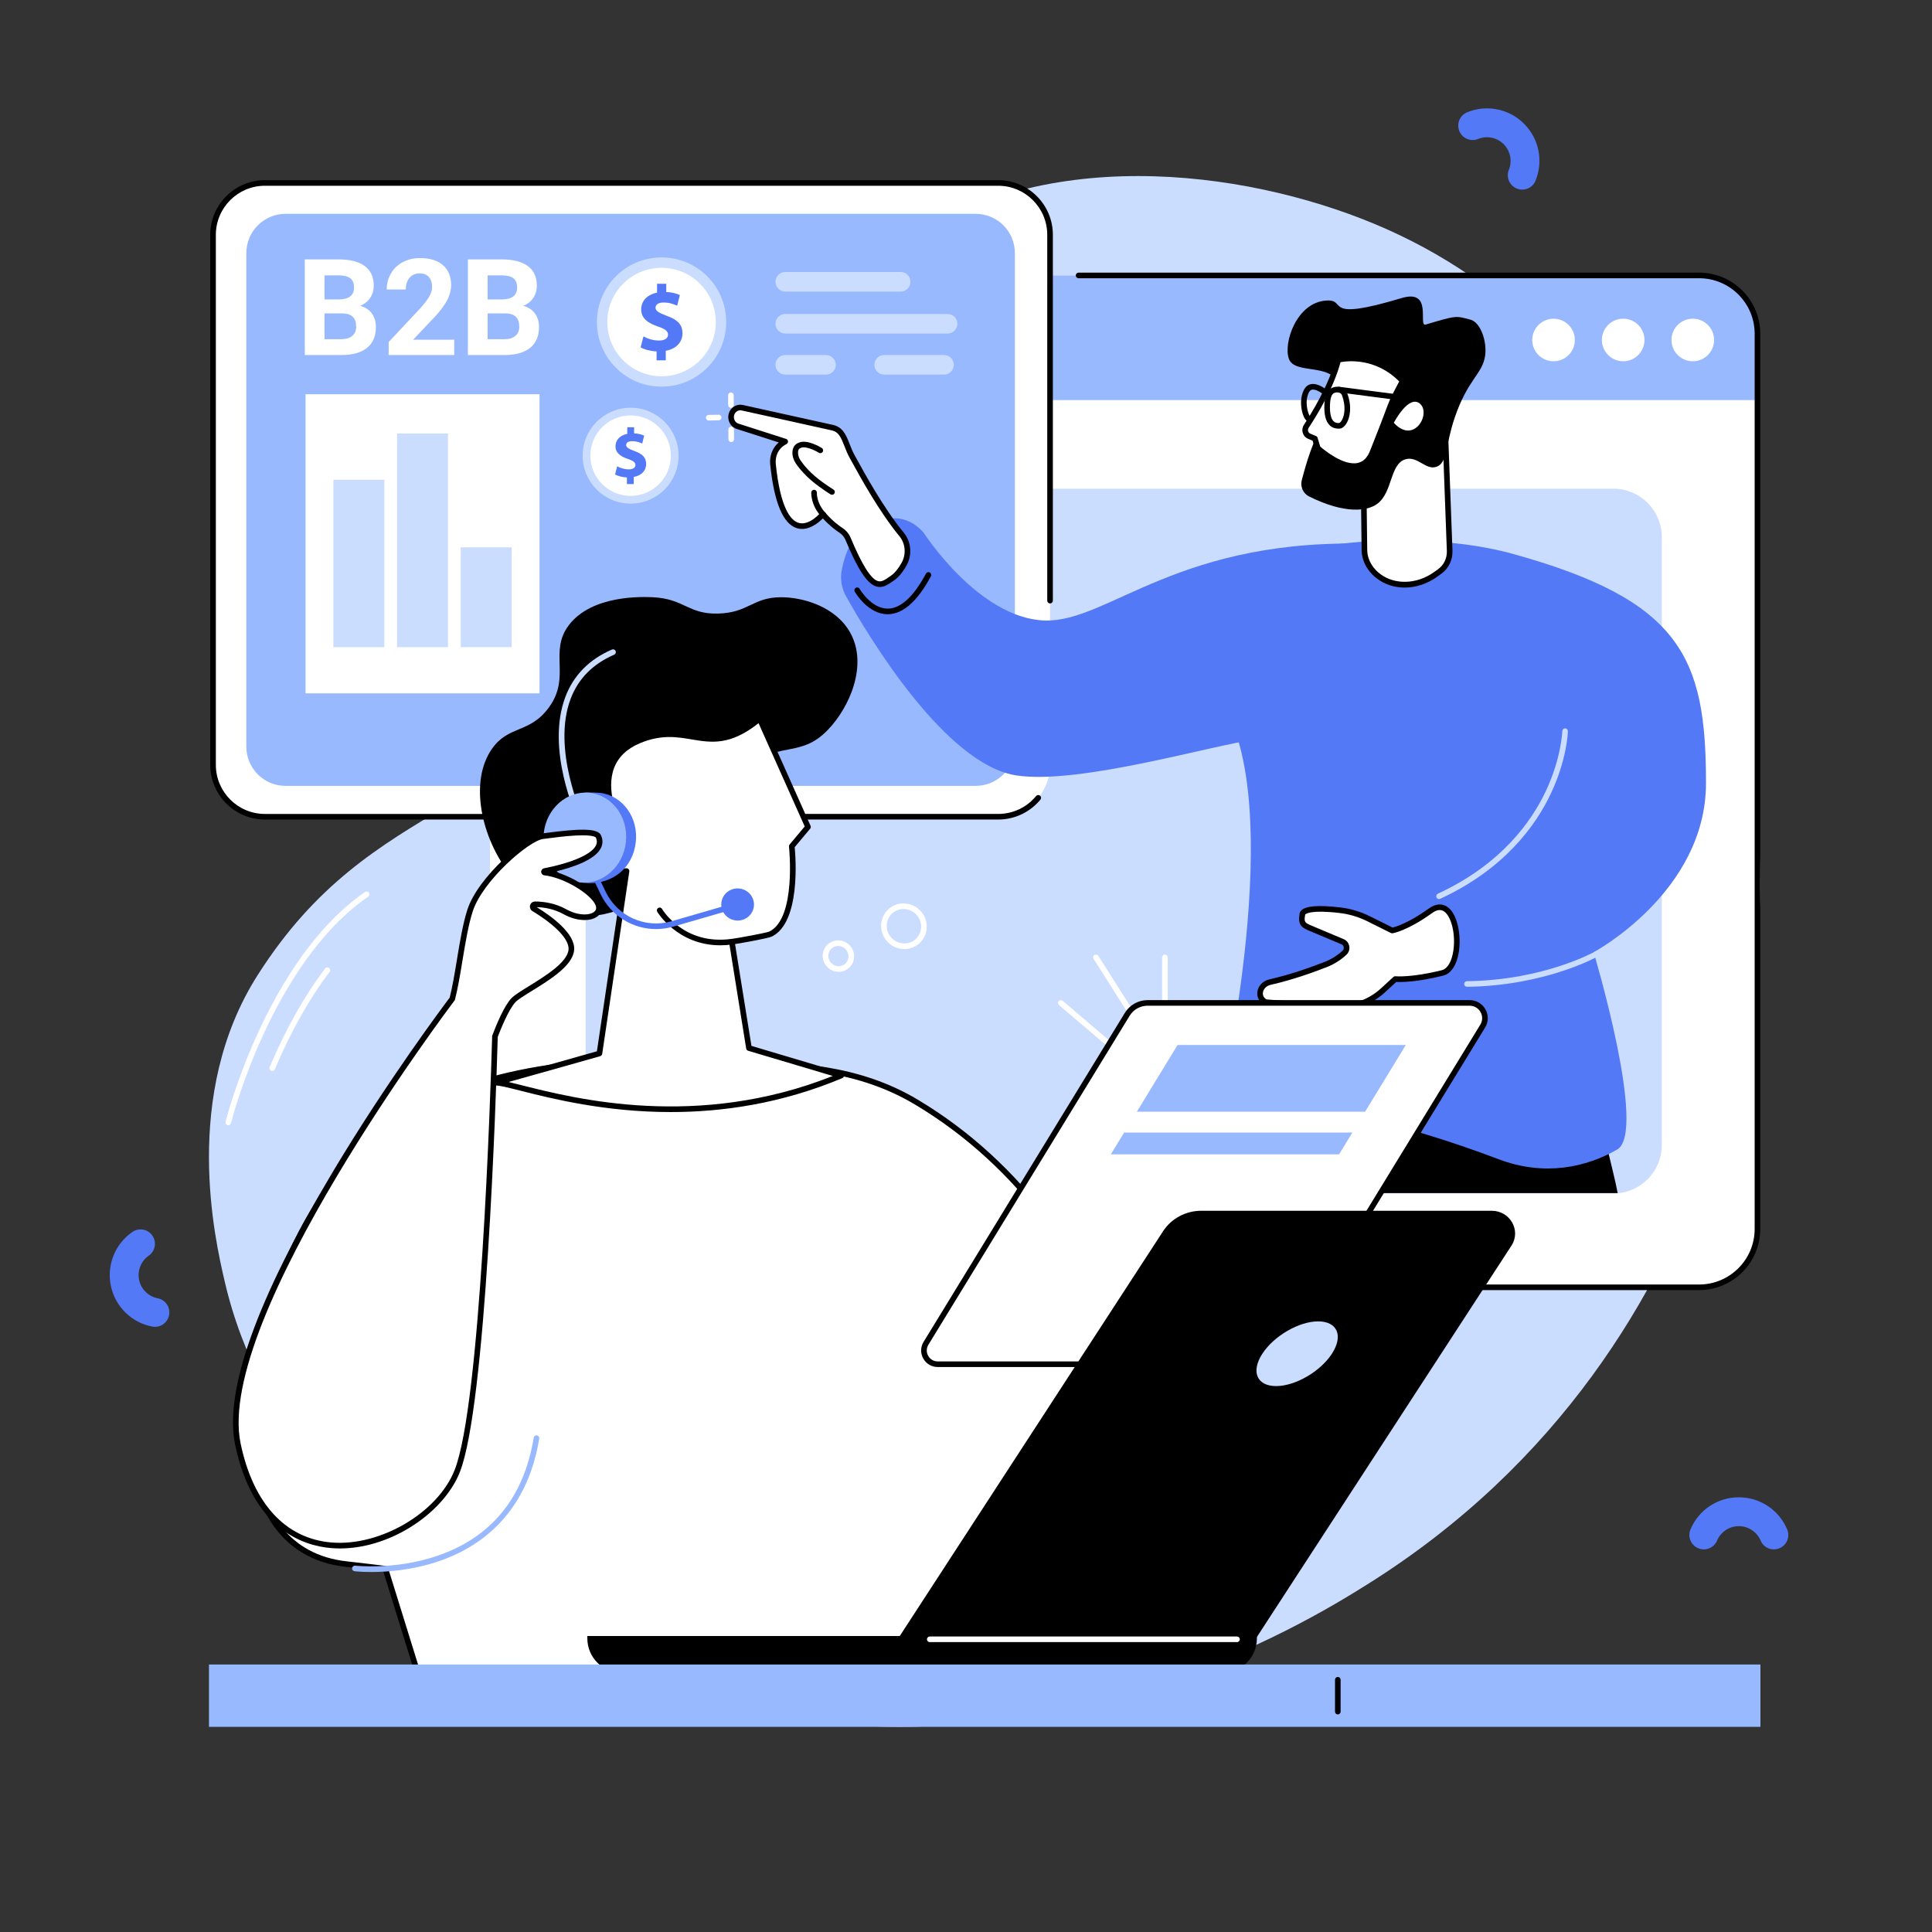 <svg xmlns="http://www.w3.org/2000/svg" xmlns:xlink="http://www.w3.org/1999/xlink" width="1080" zoomAndPan="magnify" viewBox="0 0 810 810" height="1080" preserveAspectRatio="xMidYMid meet" version="1.0"><rect x="0" y="0" width="810" height="810" fill="#333333" stroke="none"/><defs><clipPath id="7632ba8628"><path d="M 87 73 L 738.125 73 L 738.125 724 L 87 724 Z M 87 73 " clip-rule="nonzero"/></clipPath><clipPath id="20e9db619a"><path d="M 87 697 L 738.125 697 L 738.125 724 L 87 724 Z M 87 697 " clip-rule="nonzero"/></clipPath><clipPath id="e060dbf54e"><path d="M 611 45 L 646 45 L 646 80 L 611 80 Z M 611 45 " clip-rule="nonzero"/></clipPath><clipPath id="d930222038"><path d="M 624.305 37.223 L 653.688 66.605 L 638.242 82.047 L 608.859 52.668 Z M 624.305 37.223 " clip-rule="nonzero"/></clipPath><clipPath id="2d9aa2246e"><path d="M 613.137 56.945 C 612.582 56.391 612.145 55.719 611.82 54.934 C 610.57 51.836 612.051 48.32 615.148 47.07 C 623.359 43.719 632.699 45.613 638.965 51.883 C 645.23 58.148 647.125 67.488 643.797 75.719 C 642.547 78.816 639.012 80.32 635.938 79.047 C 632.836 77.801 631.336 74.262 632.605 71.188 C 634.086 67.488 633.23 63.258 630.41 60.438 C 627.59 57.613 623.383 56.781 619.684 58.262 C 617.395 59.211 614.805 58.609 613.137 56.945 Z M 613.137 56.945 " clip-rule="nonzero"/></clipPath><clipPath id="2e643f7ee5"><path d="M 46 515 L 72 515 L 72 557 L 46 557 Z M 46 515 " clip-rule="nonzero"/></clipPath><clipPath id="b71068e298"><path d="M 50.754 559.41 L 42.203 518.75 L 63.578 514.254 L 72.129 554.918 Z M 50.754 559.41 " clip-rule="nonzero"/></clipPath><clipPath id="e36dff5064"><path d="M 70.887 548.996 C 71.047 549.766 71.047 550.566 70.891 551.402 C 70.242 554.68 67.082 556.812 63.805 556.164 C 55.098 554.488 48.312 547.797 46.488 539.125 C 44.664 530.453 48.184 521.594 55.469 516.52 C 58.207 514.609 61.992 515.281 63.871 518.027 C 65.785 520.766 65.109 524.551 62.363 526.43 C 59.102 528.719 57.508 532.73 58.328 536.637 C 59.148 540.539 62.219 543.535 66.125 544.316 C 68.562 544.773 70.402 546.691 70.887 548.996 Z M 70.887 548.996 " clip-rule="nonzero"/></clipPath><clipPath id="67f9f33032"><path d="M 708.27 627.746 L 749.82 627.746 L 749.82 649.59 L 708.27 649.59 Z M 708.27 627.746 " clip-rule="nonzero"/></clipPath><clipPath id="1f9af684dd"><path d="M 714.32 649.59 C 713.535 649.59 712.75 649.426 711.965 649.098 C 708.891 647.789 707.453 644.258 708.758 641.184 C 712.191 633.012 720.141 627.746 729 627.746 C 737.859 627.746 745.809 633.012 749.273 641.184 C 750.582 644.258 749.141 647.824 746.07 649.098 C 742.996 650.406 739.43 648.969 738.156 645.895 C 736.586 642.23 732.988 639.844 729 639.844 C 725.012 639.844 721.445 642.23 719.879 645.895 C 718.93 648.184 716.672 649.59 714.32 649.59 Z M 714.32 649.59 " clip-rule="nonzero"/></clipPath></defs><g clip-path="url(#7632ba8628)"><path fill="#caddff" d="M 572.855 664.508 C 735.934 562.641 738.125 379.559 738.07 371.164 C 737.488 279.43 695.359 146.898 581.496 96.133 C 527.535 72.074 442.23 59.617 381.414 100.137 C 324.629 137.969 349.238 181.992 286.586 257.559 C 214.43 344.582 156.395 332.824 108.016 408.832 C 76.059 459.031 90.156 519.789 94.199 537.219 C 123.84 664.984 279.418 708.902 296.871 713.543 C 435.391 750.371 549.41 679.152 572.855 664.508 " fill-opacity="1" fill-rule="nonzero"/></g><path fill="#ffffff" d="M 712.27 539.711 L 229.965 539.711 C 216.406 539.711 205.418 528.723 205.418 515.172 L 205.418 140.012 C 205.418 126.461 216.406 115.477 229.965 115.477 L 712.27 115.477 C 725.832 115.477 736.82 126.461 736.82 140.012 L 736.82 515.172 C 736.82 528.723 725.832 539.711 712.27 539.711 " fill-opacity="1" fill-rule="nonzero"/><path fill="#99b9ff" d="M 736.945 167.746 L 205.539 167.746 L 205.539 140.074 C 205.539 126.484 216.559 115.473 230.148 115.473 L 712.332 115.473 C 725.926 115.473 736.945 126.484 736.945 140.074 L 736.945 167.746 " fill-opacity="1" fill-rule="nonzero"/><path fill="#caddff" d="M 676.379 500.371 L 265.859 500.371 C 254.629 500.371 245.523 491.27 245.523 480.043 L 245.523 225.211 C 245.523 213.988 254.629 204.887 265.859 204.887 L 676.379 204.887 C 687.613 204.887 696.719 213.988 696.719 225.211 L 696.719 480.043 C 696.719 491.27 687.613 500.371 676.379 500.371 " fill-opacity="1" fill-rule="nonzero"/><path fill="#000000" d="M 712.363 540.883 L 500.543 540.883 C 499.895 540.883 499.367 540.355 499.367 539.711 C 499.367 539.062 499.895 538.535 500.543 538.535 L 712.363 538.535 C 725.199 538.535 735.648 528.094 735.648 515.258 L 735.648 139.926 C 735.648 127.094 725.199 116.652 712.363 116.652 L 452.191 116.652 C 451.547 116.652 451.023 116.129 451.023 115.477 C 451.023 114.824 451.547 114.301 452.191 114.301 L 712.363 114.301 C 726.496 114.301 738 125.797 738 139.926 L 738 515.258 C 738 529.391 726.496 540.883 712.363 540.883 " fill-opacity="1" fill-rule="nonzero"/><path fill="#ffffff" d="M 660.262 142.543 C 660.262 147.477 656.266 151.465 651.332 151.465 C 646.406 151.465 642.406 147.477 642.406 142.543 C 642.406 137.617 646.406 133.621 651.332 133.621 C 656.266 133.621 660.262 137.617 660.262 142.543 " fill-opacity="1" fill-rule="nonzero"/><path fill="#ffffff" d="M 689.453 142.539 C 689.453 147.469 685.461 151.465 680.527 151.465 C 675.598 151.465 671.598 147.469 671.598 142.539 C 671.598 137.613 675.598 133.617 680.527 133.617 C 685.461 133.617 689.453 137.613 689.453 142.539 " fill-opacity="1" fill-rule="nonzero"/><path fill="#ffffff" d="M 718.641 142.539 C 718.641 147.469 714.645 151.465 709.715 151.465 C 704.781 151.465 700.785 147.469 700.785 142.539 C 700.785 137.613 704.781 133.617 709.715 133.617 C 714.645 133.617 718.641 137.613 718.641 142.539 " fill-opacity="1" fill-rule="nonzero"/><path fill="#ffffff" d="M 418.422 342.422 L 111.137 342.422 C 99.09 342.422 89.32 332.66 89.32 320.613 L 89.32 98.516 C 89.32 86.469 99.09 76.707 111.137 76.707 L 418.422 76.707 C 430.473 76.707 440.242 86.469 440.242 98.516 L 440.242 320.613 C 440.242 332.66 430.473 342.422 418.422 342.422 " fill-opacity="1" fill-rule="nonzero"/><path fill="#99b9ff" d="M 409.043 329.488 L 119.734 329.488 C 110.645 329.488 103.277 322.125 103.277 313.039 L 103.277 106.09 C 103.277 97.008 110.645 89.645 119.734 89.645 L 409.043 89.645 C 418.133 89.645 425.496 97.008 425.496 106.09 L 425.496 313.039 C 425.496 322.125 418.133 329.488 409.043 329.488 " fill-opacity="1" fill-rule="nonzero"/><path fill="#000000" d="M 204.625 343.594 L 111.062 343.594 C 98.426 343.594 88.145 333.32 88.145 320.688 L 88.145 98.438 C 88.145 85.805 98.426 75.531 111.062 75.531 L 418.496 75.531 C 431.137 75.531 441.418 85.805 441.418 98.438 L 441.418 251.82 C 441.418 252.469 440.891 252.996 440.238 252.996 C 439.594 252.996 439.062 252.469 439.062 251.82 L 439.062 98.438 C 439.062 87.105 429.84 77.879 418.496 77.879 L 111.062 77.879 C 99.723 77.879 90.496 87.105 90.496 98.438 L 90.496 320.688 C 90.496 332.027 99.723 341.25 111.062 341.25 L 204.625 341.25 C 205.277 341.25 205.801 341.773 205.801 342.422 C 205.801 343.07 205.277 343.594 204.625 343.594 " fill-opacity="1" fill-rule="nonzero"/><path fill="#000000" d="M 418.496 343.598 L 283.656 343.598 C 283.008 343.598 282.48 343.07 282.48 342.422 C 282.48 341.773 283.008 341.246 283.656 341.246 L 418.496 341.246 C 424.668 341.246 430.461 338.512 434.387 333.746 C 434.797 333.246 435.539 333.172 436.043 333.586 C 436.543 333.996 436.613 334.734 436.203 335.238 C 431.828 340.547 425.375 343.598 418.496 343.598 " fill-opacity="1" fill-rule="nonzero"/><path fill="#caddff" d="M 377.598 122.254 L 329.238 122.254 C 326.973 122.254 325.129 120.414 325.129 118.148 C 325.129 115.879 326.973 114.043 329.238 114.043 L 377.598 114.043 C 379.867 114.043 381.707 115.879 381.707 118.148 C 381.707 120.414 379.867 122.254 377.598 122.254 " fill-opacity="1" fill-rule="nonzero"/><path fill="#caddff" d="M 397.273 139.832 L 329.238 139.832 C 326.969 139.832 325.129 137.996 325.129 135.73 C 325.129 133.461 326.969 131.625 329.238 131.625 L 397.273 131.625 C 399.539 131.625 401.383 133.461 401.383 135.73 C 401.383 137.996 399.539 139.832 397.273 139.832 " fill-opacity="1" fill-rule="nonzero"/><path fill="#caddff" d="M 346.312 157.059 L 329.238 157.059 C 326.973 157.059 325.129 155.219 325.129 152.953 C 325.129 150.688 326.973 148.848 329.238 148.848 L 346.312 148.848 C 348.578 148.848 350.418 150.688 350.418 152.953 C 350.418 155.219 348.578 157.059 346.312 157.059 " fill-opacity="1" fill-rule="nonzero"/><path fill="#caddff" d="M 395.766 157.059 L 370.715 157.059 C 368.449 157.059 366.605 155.219 366.605 152.953 C 366.605 150.688 368.449 148.848 370.715 148.848 L 395.766 148.848 C 398.035 148.848 399.875 150.688 399.875 152.953 C 399.875 155.219 398.035 157.059 395.766 157.059 " fill-opacity="1" fill-rule="nonzero"/><path fill="#ffffff" d="M 136.051 131.387 L 136.051 142.211 L 143.129 142.211 C 145.078 142.211 146.598 141.746 147.691 140.82 C 148.781 139.891 149.332 138.609 149.332 136.977 C 149.332 133.305 147.43 131.445 143.629 131.387 Z M 136.051 125.547 L 142.168 125.547 C 146.336 125.473 148.422 123.812 148.422 120.562 C 148.422 118.746 147.895 117.438 146.836 116.637 C 145.781 115.84 144.113 115.441 141.836 115.441 L 136.051 115.441 Z M 127.785 148.848 L 127.785 108.75 L 141.836 108.75 C 146.703 108.75 150.395 109.684 152.914 111.543 C 155.43 113.406 156.688 116.141 156.688 119.734 C 156.688 121.699 156.18 123.43 155.172 124.93 C 154.16 126.426 152.754 127.52 150.957 128.219 C 153.012 128.73 154.633 129.773 155.816 131.332 C 157.004 132.891 157.594 134.801 157.594 137.062 C 157.594 140.918 156.367 143.836 153.902 145.82 C 151.441 147.801 147.934 148.809 143.379 148.848 L 127.785 148.848 " fill-opacity="1" fill-rule="nonzero"/><path fill="#ffffff" d="M 190.438 148.848 L 162.941 148.848 L 162.941 143.395 L 175.918 129.57 C 177.699 127.625 179.016 125.926 179.871 124.473 C 180.727 123.027 181.152 121.648 181.152 120.344 C 181.152 118.562 180.703 117.16 179.801 116.145 C 178.902 115.125 177.617 114.613 175.945 114.613 C 174.145 114.613 172.727 115.238 171.688 116.477 C 170.652 117.715 170.133 119.344 170.133 121.363 L 162.141 121.363 C 162.141 118.918 162.723 116.691 163.891 114.672 C 165.059 112.652 166.707 111.066 168.836 109.922 C 170.969 108.773 173.383 108.199 176.082 108.199 C 180.215 108.199 183.426 109.191 185.711 111.176 C 188 113.156 189.141 115.957 189.141 119.574 C 189.141 121.559 188.629 123.574 187.602 125.633 C 186.57 127.688 184.809 130.086 182.309 132.816 L 173.188 142.43 L 190.438 142.43 L 190.438 148.848 " fill-opacity="1" fill-rule="nonzero"/><path fill="#ffffff" d="M 204.434 131.387 L 204.434 142.211 L 211.516 142.211 C 213.461 142.211 214.98 141.746 216.074 140.82 C 217.168 139.891 217.715 138.609 217.715 136.977 C 217.715 133.305 215.812 131.445 212.012 131.387 Z M 204.434 125.547 L 210.551 125.547 C 214.719 125.473 216.805 123.812 216.805 120.562 C 216.805 118.746 216.277 117.438 215.219 116.637 C 214.164 115.84 212.496 115.441 210.219 115.441 L 204.434 115.441 Z M 196.168 148.848 L 196.168 108.75 L 210.219 108.75 C 215.086 108.75 218.777 109.684 221.293 111.543 C 223.812 113.406 225.07 116.141 225.07 119.734 C 225.07 121.699 224.566 123.43 223.555 124.93 C 222.543 126.426 221.141 127.52 219.34 128.219 C 221.395 128.73 223.02 129.773 224.203 131.332 C 225.387 132.891 225.98 134.801 225.98 137.062 C 225.98 140.918 224.746 143.836 222.285 145.82 C 219.824 147.801 216.316 148.809 211.762 148.848 L 196.168 148.848 " fill-opacity="1" fill-rule="nonzero"/><path fill="#ffffff" d="M 226.191 290.691 L 128.098 290.691 L 128.098 165.289 L 226.191 165.289 L 226.191 290.691 " fill-opacity="1" fill-rule="nonzero"/><path fill="#caddff" d="M 161.125 271.32 L 139.758 271.32 L 139.758 201.129 L 161.125 201.129 L 161.125 271.32 " fill-opacity="1" fill-rule="nonzero"/><path fill="#caddff" d="M 187.828 271.32 L 166.461 271.32 L 166.461 181.758 L 187.828 181.758 L 187.828 271.32 " fill-opacity="1" fill-rule="nonzero"/><path fill="#caddff" d="M 214.531 271.316 L 193.16 271.316 L 193.16 229.473 L 214.531 229.473 L 214.531 271.316 " fill-opacity="1" fill-rule="nonzero"/><path fill="#caddff" d="M 284.5 191.035 C 284.5 202.141 275.496 211.141 264.387 211.141 C 253.281 211.141 244.277 202.141 244.277 191.035 C 244.277 179.938 253.281 170.934 264.387 170.934 C 275.496 170.934 284.5 179.938 284.5 191.035 " fill-opacity="1" fill-rule="nonzero"/><path fill="#ffffff" d="M 281.266 191.035 C 281.266 200.355 273.711 207.902 264.391 207.902 C 255.066 207.902 247.512 200.355 247.512 191.035 C 247.512 181.723 255.066 174.168 264.391 174.168 C 273.711 174.168 281.266 181.723 281.266 191.035 " fill-opacity="1" fill-rule="nonzero"/><path fill="#5479f7" d="M 262.84 202.945 L 262.84 200.172 C 260.887 200.082 258.988 199.559 257.875 198.918 L 258.754 195.5 C 259.98 196.172 261.703 196.785 263.602 196.785 C 265.266 196.785 266.406 196.145 266.406 194.977 C 266.406 193.867 265.473 193.168 263.309 192.434 C 260.184 191.383 258.051 189.926 258.051 187.094 C 258.051 184.523 259.863 182.508 262.988 181.898 L 262.988 179.125 L 265.852 179.125 L 265.852 181.691 C 267.805 181.781 269.121 182.191 270.086 182.656 L 269.238 185.953 C 268.48 185.633 267.133 184.965 265.031 184.965 C 263.133 184.965 262.52 185.777 262.52 186.598 C 262.52 187.559 263.543 188.176 266.023 189.105 C 269.5 190.332 270.902 191.941 270.902 194.566 C 270.902 197.168 269.062 199.383 265.703 199.969 L 265.703 202.945 L 262.84 202.945 " fill-opacity="1" fill-rule="nonzero"/><path fill="#caddff" d="M 304.465 135.016 C 304.465 149.98 292.328 162.109 277.359 162.109 C 262.391 162.109 250.258 149.98 250.258 135.016 C 250.258 120.059 262.391 107.926 277.359 107.926 C 292.328 107.926 304.465 120.059 304.465 135.016 " fill-opacity="1" fill-rule="nonzero"/><path fill="#ffffff" d="M 300.105 135.016 C 300.105 147.57 289.922 157.754 277.359 157.754 C 264.801 157.754 254.613 147.57 254.613 135.016 C 254.613 122.465 264.801 112.281 277.359 112.281 C 289.922 112.281 300.105 122.465 300.105 135.016 " fill-opacity="1" fill-rule="nonzero"/><path fill="#5479f7" d="M 275.273 151.066 L 275.273 147.332 C 272.637 147.211 270.078 146.508 268.586 145.641 L 269.766 141.039 C 271.418 141.945 273.738 142.77 276.297 142.77 C 278.543 142.77 280.078 141.902 280.078 140.328 C 280.078 138.832 278.816 137.887 275.902 136.906 C 271.691 135.488 268.82 133.52 268.82 129.707 C 268.82 126.246 271.258 123.527 275.473 122.699 L 275.473 118.965 L 279.328 118.965 L 279.328 122.426 C 281.965 122.543 283.738 123.098 285.035 123.727 L 283.895 128.172 C 282.871 127.738 281.062 126.832 278.227 126.832 C 275.668 126.832 274.844 127.934 274.844 129.035 C 274.844 130.336 276.219 131.164 279.566 132.418 C 284.25 134.07 286.137 136.234 286.137 139.777 C 286.137 143.281 283.66 146.27 279.133 147.059 L 279.133 151.066 L 275.273 151.066 " fill-opacity="1" fill-rule="nonzero"/><path fill="#000000" d="M 678.215 500.219 C 677.465 496.32 676.75 493.418 676.109 490.672 C 671.344 470.355 666.227 453.797 662.492 442.633 L 652.363 405.738 L 527.395 428.449 C 527.395 428.449 523.352 455.727 515.098 500.219 L 678.215 500.219 " fill-opacity="1" fill-rule="nonzero"/><path fill="#000000" d="M 543.551 495.562 C 557.27 495.562 566.199 480.625 560.059 467.926 C 558.652 465.016 557.219 462.078 555.809 459.238 C 545.27 437.965 515.094 442.609 511.332 466.195 C 511.27 466.609 510.43 467.023 510.379 467.445 C 508.426 482.371 519.914 495.562 534.465 495.562 L 543.551 495.562 " fill-opacity="1" fill-rule="nonzero"/><path fill="#5479f7" d="M 633.695 232.059 C 705.059 251.664 715.246 275.879 715.246 328.316 C 715.246 374.035 668.145 399.219 668.145 399.219 C 668.145 399.219 690.762 474.652 677.988 481.961 C 665.223 489.266 647.738 493.395 628.258 485.992 C 589.305 471.195 528.52 454.441 510.363 467.438 C 510.363 467.438 539.215 345.43 514.262 298.195 C 514.262 298.195 453.586 282.262 506.332 246.18 C 539.551 223.457 600.781 223.016 633.695 232.059 " fill-opacity="1" fill-rule="nonzero"/><path fill="#5479f7" d="M 525.812 310.184 C 509.062 312.125 452.781 329.074 426.246 325.121 C 396.285 320.656 363.902 266.457 354.688 249.957 C 352.832 246.633 352.191 242.723 352.918 238.953 C 354.047 233.117 356.719 224.793 362.973 221.238 C 368.199 218.266 377.949 213.215 387.152 223.195 C 387.152 223.195 410.238 259.273 438.039 260.148 C 464.852 260.996 494.262 224.66 576.895 228.105 L 525.812 310.184 " fill-opacity="1" fill-rule="nonzero"/><path fill="#000000" d="M 372.164 257.52 C 363.898 257.52 358.574 248.43 358.352 248.043 C 358.023 247.48 358.219 246.766 358.785 246.441 C 359.344 246.117 360.062 246.309 360.387 246.867 C 360.434 246.953 365.293 255.266 372.297 255.164 C 377.676 255.082 383.027 250.145 388.219 240.488 C 388.52 239.914 389.23 239.699 389.809 240.008 C 390.375 240.312 390.594 241.027 390.285 241.598 C 384.664 252.07 378.621 257.422 372.328 257.516 C 372.273 257.52 372.219 257.52 372.164 257.52 " fill-opacity="1" fill-rule="nonzero"/><path fill="#caddff" d="M 603.328 376.934 C 602.887 376.934 602.461 376.684 602.258 376.254 C 601.988 375.66 602.242 374.965 602.828 374.688 C 629.184 362.508 641.965 344.641 648.035 331.789 C 654.633 317.855 654.996 306.645 654.996 306.531 C 655.012 305.883 655.523 305.367 656.199 305.383 C 656.852 305.402 657.363 305.941 657.348 306.59 C 657.332 307.062 656.984 318.324 650.215 332.688 C 643.973 345.918 630.867 364.316 603.82 376.824 C 603.66 376.898 603.488 376.934 603.328 376.934 " fill-opacity="1" fill-rule="nonzero"/><path fill="#caddff" d="M 615.031 413.711 C 614.383 413.711 613.863 413.199 613.855 412.555 C 613.844 411.902 614.363 411.371 615.012 411.363 C 647.34 410.98 668.703 398.969 668.918 398.848 C 669.477 398.527 670.199 398.719 670.52 399.277 C 670.844 399.844 670.648 400.562 670.086 400.887 C 669.871 401.012 648.012 413.32 615.043 413.711 C 615.039 413.711 615.035 413.711 615.031 413.711 " fill-opacity="1" fill-rule="nonzero"/><path fill="#ffffff" d="M 584.969 410.473 C 584.969 410.473 591.621 411.188 604.781 407.891 C 614.73 405.402 611.793 373.121 599.695 381.867 C 589.59 389.164 583.68 390.117 583.68 390.117 L 573.938 385.262 C 570.113 383.355 566.008 382.109 561.797 381.609 C 545.004 379.633 546.008 383.512 546.008 383.512 C 545.285 387.426 546.695 388.02 549.777 389.316 L 562.914 394.832 C 564.734 395.602 565.152 398.082 563.684 399.438 C 561.402 401.547 558.77 403.211 555.91 404.336 C 550.734 406.375 541.711 409.664 532.406 411.766 C 528.031 412.754 526.648 418.168 530.68 420.176 L 559.68 422.312 C 567.023 422.852 574.273 420.305 579.781 415.242 L 584.969 410.473 " fill-opacity="1" fill-rule="nonzero"/><path fill="#000000" d="M 547.148 383.211 C 547.148 383.215 547.148 383.215 547.152 383.215 C 547.148 383.215 547.148 383.215 547.148 383.211 Z M 547.152 383.219 Z M 547.152 383.223 Z M 531.012 419.023 L 559.762 421.141 C 566.742 421.656 573.746 419.188 578.984 414.375 L 584.172 409.609 C 584.418 409.383 584.754 409.27 585.094 409.305 C 585.219 409.32 591.812 409.926 604.496 406.754 C 606.859 406.16 608.617 403.211 609.312 398.66 C 610.363 391.75 608.488 383.977 605.297 382.031 C 603.898 381.176 602.293 381.438 600.383 382.82 C 590.172 390.199 584.117 391.234 583.863 391.273 C 583.625 391.312 583.375 391.277 583.152 391.168 L 573.414 386.316 C 569.66 384.445 565.703 383.254 561.656 382.781 C 549.328 381.328 547.391 383.18 547.184 383.438 C 547.191 383.531 547.184 383.629 547.164 383.723 C 546.613 386.715 547.168 386.949 550.234 388.23 L 563.367 393.754 C 564.586 394.27 565.453 395.363 565.688 396.688 C 565.922 398.035 565.469 399.387 564.48 400.305 C 562.078 402.52 559.344 404.246 556.344 405.43 C 550.566 407.707 541.77 410.855 532.668 412.914 C 530.684 413.359 529.637 414.871 529.48 416.168 C 529.336 417.363 529.895 418.391 531.012 419.023 Z M 561.586 423.559 C 560.918 423.559 560.254 423.535 559.586 423.484 L 530.594 421.352 C 530.438 421.34 530.293 421.293 530.152 421.227 C 527.996 420.156 526.875 418.16 527.148 415.887 C 527.449 413.344 529.461 411.227 532.148 410.621 C 541.578 408.488 550.812 405.078 555.477 403.238 C 558.203 402.168 560.699 400.598 562.883 398.578 C 563.285 398.203 563.469 397.652 563.371 397.094 C 563.277 396.551 562.941 396.125 562.457 395.918 L 549.32 390.402 C 546.246 389.109 544.02 388.172 544.824 383.469 C 544.805 383.004 544.953 382.41 545.438 381.859 C 547.223 379.809 552.621 379.348 561.93 380.445 C 566.246 380.953 570.465 382.223 574.461 384.211 L 583.836 388.879 C 585.215 388.547 590.648 386.953 599.004 380.918 C 602.402 378.457 604.969 379.078 606.523 380.023 C 611.051 382.789 612.699 392.031 611.637 399.016 C 610.789 404.547 608.398 408.199 605.066 409.035 C 593.809 411.852 587.254 411.785 585.391 411.68 L 580.578 416.105 C 575.363 420.898 568.535 423.559 561.586 423.559 " fill-opacity="1" fill-rule="nonzero"/><path fill="#ffffff" d="M 306.719 173.559 C 307.355 171.637 309.262 170.512 311.168 170.934 C 316.492 172.105 343.91 178.141 349.02 179.301 C 354.137 180.465 354.336 186.152 357.25 191.363 C 359.781 195.895 368.5 212.5 378 224.07 C 380.859 227.555 381.258 232.555 379.035 236.512 C 377.754 238.785 376.129 241.02 374.203 242.332 C 369.25 245.719 365.523 249.75 355.57 225.949 C 354.965 224.5 353.941 223.254 352.625 222.387 C 350.777 221.168 347.863 218.953 345.016 215.582 C 345.016 215.582 328.34 235.926 324.082 194.609 C 323.703 190.938 325.34 187.363 328.434 185.555 C 328.676 185.41 328.938 185.266 329.207 185.125 L 309.234 178.723 C 307.148 178.051 306.004 175.711 306.719 173.559 " fill-opacity="1" fill-rule="nonzero"/><path fill="#000000" d="M 306.719 173.559 L 306.727 173.559 Z M 345.016 214.406 C 345.363 214.406 345.688 214.559 345.914 214.824 C 348.641 218.051 351.418 220.184 353.273 221.406 C 354.781 222.398 355.949 223.812 356.656 225.5 C 361.395 236.84 365.137 242.77 368.078 243.625 C 369.559 244.055 370.867 243.223 372.875 241.824 L 373.539 241.359 C 375.066 240.32 376.57 238.496 378.008 235.938 C 380.004 232.387 379.633 227.914 377.09 224.816 C 368.559 214.426 360.641 199.992 357.266 193.824 C 356.852 193.066 356.496 192.434 356.223 191.941 C 355.305 190.289 354.664 188.652 354.047 187.07 C 352.559 183.27 351.582 181.09 348.762 180.449 C 343.141 179.172 311.234 172.152 310.914 172.078 C 309.602 171.793 308.281 172.586 307.836 173.93 C 307.578 174.695 307.641 175.512 308.008 176.227 C 308.344 176.895 308.91 177.387 309.594 177.605 L 329.566 184.008 C 330.016 184.148 330.34 184.551 330.379 185.023 C 330.422 185.492 330.176 185.941 329.758 186.164 C 329.504 186.297 329.258 186.434 329.027 186.57 C 326.391 188.109 324.914 191.215 325.25 194.496 C 327.168 213.125 331.512 218.219 334.809 219.207 C 339.34 220.57 344.059 214.895 344.102 214.836 C 344.328 214.566 344.66 214.41 345.008 214.406 C 345.012 214.406 345.012 214.406 345.016 214.406 Z M 368.867 246.094 C 368.402 246.094 367.922 246.027 367.422 245.883 C 363.594 244.77 359.73 238.949 354.484 226.406 C 353.965 225.152 353.098 224.102 351.98 223.367 C 350.195 222.191 347.609 220.23 344.992 217.34 C 343.137 219.211 338.777 222.855 334.133 221.457 C 328.336 219.719 324.562 210.727 322.91 194.734 C 322.539 191.125 323.922 187.66 326.496 185.488 L 308.875 179.84 C 307.59 179.426 306.535 178.523 305.91 177.293 C 305.27 176.035 305.156 174.539 305.602 173.191 C 306.426 170.703 308.926 169.238 311.418 169.785 C 311.738 169.855 343.652 176.879 349.281 178.152 C 353.457 179.105 354.805 182.562 356.234 186.215 C 356.824 187.727 357.438 189.285 358.273 190.789 C 358.555 191.293 358.91 191.93 359.328 192.695 C 362.676 198.801 370.516 213.105 378.91 223.324 C 382.062 227.164 382.527 232.699 380.059 237.086 C 378.441 239.965 376.695 242.055 374.867 243.305 L 374.219 243.754 C 372.562 244.906 370.859 246.094 368.867 246.094 " fill-opacity="1" fill-rule="nonzero"/><path fill="#000000" d="M 348.832 207.43 C 348.633 207.43 348.426 207.379 348.242 207.27 C 346.973 206.531 344.719 204.941 343.488 204.059 C 338.02 200.141 334.973 196.25 333.645 194.285 C 332.68 192.855 332.188 191.25 332.23 189.641 C 332.316 186.488 334.391 185.766 335.277 185.457 C 338.66 184.277 343.953 187.453 344.551 187.82 C 345.102 188.16 345.273 188.887 344.934 189.438 C 344.59 189.988 343.867 190.16 343.316 189.82 C 341.438 188.668 337.809 187.062 336.055 187.676 C 335.254 187.957 334.625 188.172 334.586 189.699 C 334.555 190.816 334.906 191.949 335.594 192.973 C 336.836 194.809 339.684 198.449 344.832 202.133 C 346.895 203.605 348.562 204.734 349.426 205.242 C 349.984 205.566 350.176 206.289 349.848 206.848 C 349.633 207.219 349.238 207.43 348.832 207.43 " fill-opacity="1" fill-rule="nonzero"/><path fill="#000000" d="M 345.234 216.996 C 344.922 216.996 344.609 216.871 344.379 216.625 C 339.848 211.809 340.117 206.648 340.133 206.434 C 340.172 205.785 340.73 205.301 341.379 205.336 C 342.027 205.379 342.516 205.93 342.477 206.574 C 342.469 206.766 342.293 210.977 346.094 215.016 C 346.539 215.488 346.516 216.23 346.043 216.676 C 345.816 216.891 345.527 216.996 345.234 216.996 " fill-opacity="1" fill-rule="nonzero"/><path fill="#ffffff" d="M 607.773 230.832 L 605.961 181.961 L 571.668 199.965 L 572.043 230.852 C 572.289 237.738 577.953 241.578 577.953 241.578 C 584.961 246.902 594.777 245.938 601.922 240.809 L 603.578 239.617 C 606.344 237.629 607.93 234.309 607.773 230.832 " fill-opacity="1" fill-rule="nonzero"/><path fill="#000000" d="M 572.852 200.672 L 573.219 230.836 C 573.445 237.027 578.559 240.57 578.609 240.605 C 584.801 245.312 594.086 244.984 601.234 239.852 L 602.891 238.66 C 605.355 236.895 606.738 233.988 606.598 230.883 C 606.598 230.879 606.598 230.875 606.598 230.871 L 604.855 183.871 Z M 588.906 246.344 C 584.684 246.344 580.609 245.07 577.238 242.512 C 577.039 242.379 571.137 238.285 570.867 230.891 L 570.488 199.98 C 570.484 199.539 570.73 199.133 571.121 198.926 L 605.414 180.922 C 605.773 180.734 606.203 180.742 606.551 180.945 C 606.902 181.148 607.121 181.516 607.137 181.918 L 608.949 230.781 C 609.117 234.68 607.371 238.34 604.262 240.57 L 602.605 241.762 C 598.363 244.809 593.551 246.344 588.906 246.344 " fill-opacity="1" fill-rule="nonzero"/><path fill="#000000" d="M 556.102 125.996 C 565.258 125.449 553.746 135.141 587.602 124.973 C 601.086 120.922 594.266 137.105 597.766 136.062 C 610.688 132.219 610.246 132.336 616.551 134.039 C 620.73 135.168 623.453 143.086 622.668 149.004 C 621.629 156.816 615.363 158.836 609.816 175.336 C 605.914 186.93 606.871 193.969 602.352 195.66 C 597.785 197.371 594.414 191.07 589.285 192.551 C 582.656 194.465 583.965 206.273 577.508 211.176 C 573.438 214.262 563.965 215.699 548.777 208.105 C 546.32 206.871 545.051 204.004 545.781 201.277 C 546.711 197.789 547.914 193.383 549.402 189.273 C 556.5 169.691 563.277 165.266 560.82 160.195 C 557.059 152.422 542.762 156.887 540.395 150.5 C 537.934 143.875 543.566 126.742 556.102 125.996 " fill-opacity="1" fill-rule="nonzero"/><path fill="#ffffff" d="M 588.051 159.703 L 585.434 164.734 C 584.199 167.098 583.125 169.551 582.223 172.074 C 580.52 176.801 577.301 184.801 575.539 189.324 C 569.875 203.855 552.492 187.895 552.492 187.895 L 551.285 183.891 L 548.945 182.914 C 548.492 182.723 548.074 182.434 547.773 182.039 C 547.027 181.047 547.023 179.73 547.66 178.758 C 551.148 173.453 558.434 161.543 561.055 150.852 C 561.055 150.852 575.969 146.891 588.051 159.703 " fill-opacity="1" fill-rule="nonzero"/><path fill="#000000" d="M 553.52 187.234 C 555.012 188.539 563.328 195.477 569.328 194.074 C 571.613 193.543 573.293 191.848 574.438 188.898 C 574.922 187.66 575.512 186.164 576.152 184.547 C 577.816 180.336 579.883 175.098 581.117 171.676 C 582.035 169.117 583.137 166.598 584.391 164.191 L 586.621 159.91 C 576.672 149.891 564.891 151.312 562.012 151.848 C 559.281 162.293 552.496 173.551 548.641 179.406 C 548.254 179.992 548.285 180.766 548.715 181.332 C 548.902 181.582 549.191 181.742 549.402 181.832 L 551.734 182.805 C 552.062 182.945 552.305 183.219 552.406 183.551 Z M 567.691 196.605 C 560.332 196.605 552.078 189.105 551.699 188.758 C 551.543 188.617 551.426 188.43 551.367 188.23 L 550.32 184.762 L 548.492 183.996 C 547.812 183.707 547.238 183.277 546.84 182.746 C 545.812 181.391 545.746 179.531 546.676 178.113 C 549.785 173.391 557.293 161.258 559.914 150.574 C 560.016 150.156 560.332 149.828 560.754 149.719 C 561.387 149.551 576.484 145.727 588.91 158.898 C 589.25 159.262 589.324 159.801 589.094 160.246 L 586.473 165.273 C 585.27 167.59 584.211 170.012 583.328 172.473 C 582.082 175.922 580.008 181.184 578.336 185.41 C 577.699 187.023 577.109 188.516 576.633 189.75 C 575.195 193.43 572.914 195.656 569.855 196.367 C 569.148 196.527 568.422 196.605 567.691 196.605 " fill-opacity="1" fill-rule="nonzero"/><path fill="#ffffff" d="M 584.355 177.254 C 584.355 177.254 590.637 165.156 595.359 169.277 C 600.078 173.398 592.836 186.535 584.355 177.254 " fill-opacity="1" fill-rule="nonzero"/><path fill="#000000" d="M 559.332 164.789 C 558.34 165.227 557.77 166.719 557.629 169.219 C 557.367 173.898 558.297 175.84 559.125 176.637 C 559.715 177.203 560.5 177.438 561.516 177.344 C 561.609 177.324 562.082 177.066 562.609 176.129 C 563.75 174.086 564.344 170.246 562.586 165.59 C 562.488 165.309 562.172 164.93 561.609 164.691 C 560.922 164.406 560.117 164.441 559.332 164.789 Z M 561.109 179.711 C 559.684 179.711 558.441 179.238 557.496 178.324 C 555.75 176.645 555.027 173.621 555.281 169.09 C 555.477 165.586 556.492 163.477 558.383 162.641 C 559.762 162.027 561.23 161.988 562.516 162.527 C 563.598 162.977 564.426 163.793 564.793 164.762 C 566.926 170.434 566.02 175.117 564.461 177.609 C 563.68 178.859 562.707 179.594 561.734 179.684 C 561.52 179.703 561.312 179.711 561.109 179.711 " fill-opacity="1" fill-rule="nonzero"/><path fill="#000000" d="M 590.027 168.242 C 589.973 168.242 589.922 168.238 589.871 168.234 L 561.254 164.496 C 560.609 164.41 560.152 163.82 560.234 163.18 C 560.32 162.535 560.906 162.082 561.551 162.164 L 590.176 165.902 C 590.82 165.984 591.277 166.574 591.188 167.219 C 591.109 167.812 590.605 168.242 590.027 168.242 " fill-opacity="1" fill-rule="nonzero"/><path fill="#000000" d="M 549.078 174.414 L 549.082 174.418 Z M 549.199 174.492 Z M 548.57 176.648 C 548.398 176.648 548.234 176.613 548.07 176.535 C 547.336 176.184 546.699 175.164 546.172 173.496 C 545.281 170.648 544.977 166.445 546.828 163.164 C 547.484 162.012 548.457 161.281 549.648 161.059 C 552.488 160.516 555.641 162.996 555.984 163.281 C 556.488 163.691 556.566 164.426 556.152 164.934 C 555.742 165.438 555.008 165.512 554.504 165.102 C 553.832 164.562 551.594 163.082 550.09 163.363 C 549.762 163.426 549.289 163.594 548.879 164.32 C 546.73 168.129 548.402 173.645 549.18 174.469 C 549.695 174.773 549.898 175.43 549.637 175.984 C 549.434 176.402 549.012 176.648 548.57 176.648 " fill-opacity="1" fill-rule="nonzero"/><path fill="#ffffff" d="M 479.551 434.219 C 479.16 434.219 478.781 434.027 478.555 433.672 L 458.5 402.004 C 458.152 401.457 458.312 400.73 458.863 400.383 C 459.414 400.035 460.137 400.199 460.484 400.746 L 480.543 432.418 C 480.891 432.965 480.723 433.691 480.176 434.039 C 479.98 434.164 479.766 434.219 479.551 434.219 " fill-opacity="1" fill-rule="nonzero"/><path fill="#ffffff" d="M 488.398 434.219 C 487.75 434.219 487.223 433.695 487.223 433.047 L 487.223 401.375 C 487.223 400.727 487.75 400.199 488.398 400.199 C 489.043 400.199 489.57 400.727 489.57 401.375 L 489.57 433.047 C 489.57 433.695 489.043 434.219 488.398 434.219 " fill-opacity="1" fill-rule="nonzero"/><path fill="#ffffff" d="M 474.238 446.789 C 473.969 446.789 473.695 446.699 473.477 446.508 L 443.984 421.371 C 443.488 420.949 443.426 420.207 443.852 419.715 C 444.27 419.223 445.012 419.164 445.508 419.582 L 475.004 444.719 C 475.496 445.141 475.555 445.883 475.133 446.379 C 474.902 446.648 474.57 446.789 474.238 446.789 " fill-opacity="1" fill-rule="nonzero"/><path fill="#ffffff" d="M 175.137 701.402 L 161.566 657.688 C 161.566 657.688 149.648 656.234 145.465 655.793 C 72.148 648.012 108.941 501.449 169.945 467.184 C 207.43 446.133 252.289 443.277 295.988 445.145 C 326.727 446.457 356.57 445.535 384.27 462.102 C 423.617 485.637 457.348 526.191 478.219 588.395 L 497.156 701.402 L 175.137 701.402 " fill-opacity="1" fill-rule="nonzero"/><path fill="#000000" d="M 176.004 700.23 L 495.766 700.23 L 477.074 588.68 C 457.637 530.805 426.215 488.559 383.668 463.113 C 359.316 448.543 333.512 447.648 306.195 446.703 C 302.789 446.582 299.367 446.465 295.934 446.316 C 258.539 444.719 210.484 445.762 170.523 468.207 C 129.875 491.039 97.656 567.484 107.844 616.93 C 111.082 632.641 120.258 651.938 145.586 654.621 C 149.734 655.062 161.59 656.508 161.711 656.52 C 162.168 656.578 162.555 656.895 162.691 657.34 Z M 497.156 702.578 L 175.137 702.578 C 174.621 702.578 174.168 702.246 174.016 701.75 L 160.672 658.762 C 157.98 658.434 148.855 657.332 145.34 656.961 C 124.172 654.715 110.41 641.035 105.539 617.402 C 100.773 594.266 105.285 562.59 117.613 532.664 C 130.359 501.715 149.227 477.473 169.371 466.16 C 209.852 443.422 258.324 442.355 296.035 443.969 C 299.461 444.113 302.875 444.234 306.277 444.352 C 333.91 445.312 360.004 446.219 384.875 461.094 C 427.934 486.852 459.715 529.555 479.332 588.02 C 479.352 588.078 479.367 588.137 479.379 588.199 L 498.316 701.211 C 498.371 701.551 498.277 701.902 498.051 702.164 C 497.832 702.426 497.504 702.578 497.156 702.578 " fill-opacity="1" fill-rule="nonzero"/><path fill="#000000" d="M 264.668 379.145 C 255.812 383.602 249.141 384.242 244.328 383.969 C 226.945 382.973 215.797 368.965 213.566 366.16 C 202.043 351.684 196.488 327.91 206.258 313.949 C 213.289 303.895 222.145 307.684 230.242 296.441 C 239.434 283.68 230.012 273.27 238.492 262.102 C 248.258 249.238 269.773 250.219 273.645 250.395 C 286.922 251.004 288.5 257.586 301.055 257.246 C 313.867 256.898 315.562 250.465 327.324 250.395 C 336.668 250.34 350.285 254.32 356.387 265.121 C 364.043 278.676 356.211 296.531 347.121 305.957 C 336.207 317.27 328.52 311.199 313.238 320.418 C 286.746 336.387 293.078 364.836 264.668 379.145 " fill-opacity="1" fill-rule="nonzero"/><path fill="#ffffff" d="M 314 439.406 L 306.824 394.812 C 308.406 394.633 321.613 392.332 323.125 391.582 C 335.355 385.492 331.957 354.805 331.957 354.805 L 338.754 346.688 L 318.477 301.32 C 296.938 319.262 289.254 301.645 267.934 310.473 C 246.617 319.301 258.184 343.023 258.184 343.023 C 258.184 343.023 240.762 335.355 244.484 352.195 C 247.297 364.914 256.57 365.711 262.672 365.199 L 251.309 441.672 C 251.309 441.672 214.734 452.062 207.664 453.93 C 216.867 453.496 280.508 481.164 352.691 450.93 L 314 439.406 " fill-opacity="1" fill-rule="nonzero"/><path fill="#000000" d="M 213.227 453.629 C 214.863 454.012 216.789 454.496 219.008 455.059 C 241.145 460.652 292.461 473.629 349.156 451.105 L 313.664 440.535 C 313.23 440.406 312.91 440.039 312.84 439.598 L 305.668 394.996 C 305.617 394.68 305.695 394.355 305.891 394.102 C 306.086 393.844 306.375 393.68 306.695 393.645 C 308.598 393.43 321.367 391.133 322.602 390.531 C 333.957 384.875 330.82 355.234 330.789 354.938 C 330.75 354.617 330.848 354.297 331.055 354.055 L 337.383 346.5 L 318.027 303.199 C 306.047 312.688 298.207 311.375 289.922 309.992 C 283.699 308.953 277.266 307.879 268.383 311.555 C 262.898 313.832 259.223 317.34 257.457 321.992 C 253.902 331.367 259.188 342.398 259.238 342.508 C 259.453 342.953 259.371 343.484 259.031 343.84 C 258.688 344.195 258.16 344.297 257.711 344.102 C 255.594 343.176 249.504 341.262 246.746 343.523 C 245.074 344.898 244.703 347.73 245.633 351.941 C 247.605 360.867 253.141 364.816 262.574 364.023 C 262.93 363.996 263.281 364.133 263.531 364.395 C 263.777 364.656 263.887 365.016 263.836 365.371 L 252.473 441.844 C 252.406 442.301 252.074 442.676 251.633 442.805 C 251.324 442.891 225.547 450.211 213.227 453.629 Z M 281.219 466.234 C 253.633 466.234 231.215 460.566 218.434 457.336 C 213.141 455.996 209.309 455.023 207.719 455.109 C 207.117 455.129 206.594 454.707 206.504 454.109 C 206.41 453.516 206.781 452.949 207.363 452.793 C 213.789 451.094 245.062 442.223 250.258 440.75 L 261.297 366.461 C 251.508 366.816 245.473 362.105 243.336 352.449 C 242.199 347.301 242.844 343.684 245.254 341.707 C 248.242 339.258 253.113 340.145 256.09 341.031 C 254.609 336.984 252.387 328.73 255.262 321.156 C 257.262 315.875 261.375 311.922 267.484 309.387 C 276.988 305.449 284.066 306.633 290.309 307.672 C 298.668 309.074 305.887 310.277 317.723 300.418 C 318.004 300.184 318.379 300.09 318.742 300.176 C 319.098 300.258 319.398 300.504 319.547 300.84 L 339.828 346.207 C 340.012 346.621 339.945 347.102 339.656 347.445 L 333.176 355.184 C 333.586 359.383 335.727 386.621 323.648 392.633 C 322.137 393.387 311.883 395.207 308.176 395.801 L 315.043 438.492 L 353.027 449.805 C 353.504 449.945 353.84 450.371 353.867 450.863 C 353.891 451.363 353.605 451.82 353.145 452.012 C 327.438 462.781 302.754 466.234 281.219 466.234 " fill-opacity="1" fill-rule="nonzero"/><path fill="#000000" d="M 301.98 396.32 C 284.023 396.32 275.633 382.422 275.543 382.27 C 275.215 381.711 275.402 380.988 275.965 380.66 C 276.523 380.332 277.242 380.52 277.57 381.078 C 277.945 381.711 286.859 396.355 306.668 393.645 C 307.309 393.559 307.902 394.008 307.992 394.652 C 308.078 395.293 307.629 395.887 306.984 395.973 C 305.242 396.211 303.574 396.32 301.98 396.32 " fill-opacity="1" fill-rule="nonzero"/><path fill="#5479f7" d="M 275.039 389.516 C 265.324 389.516 256.207 384.02 251.801 374.871 L 246.758 364.391 C 246.477 363.805 246.723 363.105 247.309 362.82 C 247.895 362.539 248.598 362.789 248.879 363.371 L 253.918 373.852 C 258.918 384.227 270.578 389.434 281.641 386.223 L 306.363 379.055 C 306.988 378.871 307.641 379.23 307.82 379.852 C 308 380.48 307.641 381.129 307.02 381.312 L 282.297 388.48 C 279.883 389.18 277.441 389.516 275.039 389.516 " fill-opacity="1" fill-rule="nonzero"/><path fill="#caddff" d="M 243.289 344.191 C 242.844 344.191 242.422 343.938 242.223 343.512 C 241.668 342.32 228.703 314.113 237.055 292.117 C 240.477 283.102 247.039 276.445 256.559 272.328 C 257.156 272.066 257.848 272.34 258.105 272.938 C 258.363 273.531 258.09 274.223 257.492 274.484 C 248.578 278.34 242.441 284.551 239.254 292.945 C 231.25 314.027 244.219 342.23 244.352 342.516 C 244.625 343.102 244.371 343.805 243.785 344.082 C 243.625 344.152 243.453 344.191 243.289 344.191 " fill-opacity="1" fill-rule="nonzero"/><path fill="#5479f7" d="M 316.062 380.074 C 316.527 376.383 313.863 373.008 310.102 372.531 C 306.348 372.059 302.922 374.664 302.453 378.355 C 301.988 382.043 304.656 385.418 308.41 385.895 C 312.172 386.371 315.594 383.762 316.062 380.074 " fill-opacity="1" fill-rule="nonzero"/><path fill="#5479f7" d="M 266.527 353.344 C 267.836 343 261.203 333.633 251.711 332.434 C 250.668 332.301 246.809 332.207 245.797 332.273 C 237.559 332.828 233.316 339.785 232.148 349 C 230.891 358.934 234.68 368.219 243.57 369.984 C 243.938 370.059 246.57 370.27 246.949 370.273 C 257.355 370.305 265.219 363.695 266.527 353.344 " fill-opacity="1" fill-rule="nonzero"/><path fill="#99b9ff" d="M 262.418 353.008 C 263.527 342.637 256.711 333.406 247.195 332.391 C 237.68 331.379 229.07 338.965 227.965 349.336 C 226.855 359.707 233.672 368.941 243.188 369.953 C 252.703 370.969 261.312 363.383 262.418 353.008 " fill-opacity="1" fill-rule="nonzero"/><path fill="#ffffff" d="M 228.355 365.82 C 227.984 365.777 227.965 365.262 228.328 365.191 C 235.812 363.723 254.754 359.125 250.891 350.652 C 249.469 347.535 233.863 349.746 227.496 350.59 C 221.129 351.43 201.363 368.434 197.062 381.766 C 193.758 391.996 192.32 408.383 189.613 418.777 C 189.613 418.777 88.5 551.875 99.738 605.496 C 113.742 672.309 179.445 647.883 191.707 616.73 C 202.57 589.129 206.711 462.902 207.512 434.488 C 208.824 431.02 212.242 422.504 215.262 419.336 C 219.09 415.324 238.898 406.781 239.543 398.152 C 240.031 391.602 229.113 384.172 223.816 380.969 C 222.965 380.449 223.32 379.133 224.32 379.137 C 227.406 379.137 232.23 379.66 236.938 382.289 C 244.734 386.648 253.066 384.293 250.711 378.891 C 248.594 374.039 237.312 366.859 228.355 365.82 " fill-opacity="1" fill-rule="nonzero"/><path fill="#000000" d="M 244.23 350.215 C 243.477 350.215 242.621 350.234 241.652 350.281 C 237.078 350.5 231.887 351.188 228.449 351.648 L 227.648 351.754 C 221.688 352.543 202.344 369.234 198.18 382.129 C 196.355 387.781 195.094 395.43 193.871 402.828 C 192.887 408.805 191.953 414.457 190.75 419.074 L 190.695 419.301 L 190.551 419.484 C 189.543 420.816 89.887 552.766 100.891 605.254 C 106.152 630.348 119.664 645.066 138.949 646.691 C 159.422 648.418 183.562 634.215 190.613 616.301 C 201.473 588.711 205.617 459.98 206.336 434.457 L 206.344 434.258 L 206.41 434.074 C 208.094 429.637 211.363 421.719 214.41 418.527 C 215.699 417.176 218.363 415.531 221.738 413.449 C 228.59 409.223 237.969 403.43 238.371 398.066 C 238.68 393.918 233.012 387.906 223.207 381.977 C 222.367 381.465 221.98 380.48 222.246 379.535 C 222.508 378.594 223.34 377.961 224.32 377.961 C 227.645 377.965 232.629 378.539 237.512 381.266 C 242.379 383.98 247.387 383.855 249.242 382.176 C 250.023 381.469 250.152 380.547 249.633 379.359 C 247.691 374.91 236.75 367.98 228.219 366.984 C 227.477 366.902 226.922 366.301 226.891 365.559 C 226.863 364.82 227.371 364.184 228.102 364.035 C 239.812 361.746 247.926 358.199 249.797 354.559 C 250.363 353.461 250.371 352.344 249.82 351.145 C 249.816 351.133 249.312 350.215 244.23 350.215 Z M 142.523 649.191 C 141.254 649.191 139.996 649.137 138.75 649.035 C 126.934 648.035 106 641.086 98.59 605.738 C 93.867 583.199 107.613 544.738 139.453 491.426 C 162.16 453.398 186.445 421.023 188.535 418.258 C 189.684 413.781 190.594 408.273 191.555 402.445 C 192.789 394.961 194.066 387.223 195.941 381.406 C 200.418 367.539 220.781 350.293 227.34 349.422 L 228.137 349.316 C 242.133 347.457 250.516 346.996 251.961 350.168 C 252.816 352.039 252.793 353.879 251.891 355.629 C 249.336 360.594 239.938 363.727 232.594 365.473 C 241.133 367.824 249.859 374.004 251.789 378.418 C 252.707 380.523 252.352 382.527 250.82 383.914 C 247.91 386.551 241.695 386.297 236.363 383.316 C 232.25 381.02 228.027 380.402 225.008 380.32 C 231.359 384.23 241.223 391.441 240.715 398.238 C 240.227 404.797 230.66 410.703 222.973 415.449 C 219.871 417.367 217.191 419.016 216.109 420.152 C 213.23 423.168 209.781 431.836 208.684 434.719 C 207.945 460.777 203.773 589.277 192.801 617.16 C 189.336 625.961 181.594 634.5 171.562 640.586 C 162.312 646.195 152.141 649.191 142.523 649.191 " fill-opacity="1" fill-rule="nonzero"/><path fill="#99b9ff" d="M 155.641 659.074 C 151.52 659.074 148.918 658.785 148.652 658.754 C 148.008 658.68 147.547 658.098 147.621 657.449 C 147.695 656.809 148.277 656.348 148.926 656.418 C 149.086 656.438 165.414 658.238 182.727 652.492 C 205.793 644.832 219.598 628.098 223.758 602.754 C 223.859 602.109 224.465 601.68 225.105 601.785 C 225.746 601.887 226.18 602.492 226.078 603.133 C 220.703 635.898 199.898 649.285 183.391 654.746 C 172.488 658.352 162.16 659.074 155.641 659.074 " fill-opacity="1" fill-rule="nonzero"/><path fill="#ffffff" d="M 529.355 571.957 L 393.145 571.957 C 388.645 571.957 385.875 567.027 388.227 563.188 L 472.629 425.219 C 474.434 422.27 477.633 420.477 481.086 420.477 L 616.168 420.477 C 621.164 420.477 624.234 425.949 621.625 430.211 L 537.809 567.219 C 536.012 570.16 532.809 571.957 529.355 571.957 " fill-opacity="1" fill-rule="nonzero"/><path fill="#000000" d="M 481.086 421.656 C 478.066 421.656 475.215 423.25 473.633 425.828 L 389.23 563.801 C 388.352 565.234 388.32 566.969 389.141 568.438 C 389.965 569.906 391.461 570.781 393.145 570.781 L 529.355 570.781 C 532.379 570.781 535.234 569.18 536.812 566.605 L 620.625 429.598 C 621.625 427.965 621.66 425.992 620.723 424.32 C 619.785 422.652 618.086 421.656 616.172 421.656 Z M 529.355 573.129 L 393.145 573.129 C 390.602 573.129 388.336 571.805 387.094 569.59 C 385.844 567.367 385.895 564.746 387.227 562.57 L 471.629 424.602 C 473.629 421.332 477.254 419.305 481.086 419.305 L 616.172 419.305 C 618.945 419.305 621.414 420.746 622.773 423.172 C 624.137 425.594 624.078 428.453 622.629 430.82 L 538.812 567.828 C 536.816 571.102 533.191 573.129 529.355 573.129 " fill-opacity="1" fill-rule="nonzero"/><path fill="#99b9ff" d="M 561.406 483.98 L 465.715 483.98 L 471.297 474.836 L 566.992 474.836 L 561.406 483.98 " fill-opacity="1" fill-rule="nonzero"/><path fill="#99b9ff" d="M 572.332 466.078 L 476.641 466.078 L 493.703 438.113 L 589.402 438.113 L 572.332 466.078 " fill-opacity="1" fill-rule="nonzero"/><path fill="#000000" d="M 526.422 687.133 L 376.43 687.133 L 487.625 516.195 C 491.098 510.855 497.152 507.617 503.66 507.617 L 625.387 507.617 C 633.117 507.617 637.816 515.891 633.688 522.234 L 526.422 687.133 " fill-opacity="1" fill-rule="nonzero"/><path fill="#caddff" d="M 558.41 567.555 C 553.539 575.051 543.059 581.125 535.004 581.125 C 526.945 581.125 524.367 575.051 529.242 567.555 C 534.113 560.066 544.598 553.992 552.648 553.992 C 560.711 553.992 563.289 560.066 558.41 567.555 " fill-opacity="1" fill-rule="nonzero"/><path fill="#000000" d="M 512.422 701.402 L 260.781 701.402 C 252.75 701.402 246.242 694.898 246.242 686.871 L 246.242 685.91 L 526.961 685.91 L 526.961 686.871 C 526.961 694.898 520.453 701.402 512.422 701.402 " fill-opacity="1" fill-rule="nonzero"/><path fill="#ffffff" d="M 518.617 688.465 L 389.805 688.465 C 389.16 688.465 388.633 687.938 388.633 687.289 C 388.633 686.637 389.16 686.109 389.805 686.109 L 518.617 686.109 C 519.27 686.109 519.793 686.637 519.793 687.289 C 519.793 687.938 519.27 688.465 518.617 688.465 " fill-opacity="1" fill-rule="nonzero"/><g clip-path="url(#20e9db619a)"><path fill="#99b9ff" d="M 87.609 697.855 L 738.07 697.855 L 738.07 723.992 L 87.609 723.992 L 87.609 697.855 " fill-opacity="1" fill-rule="nonzero"/></g><path fill="#000000" d="M 560.883 718.777 C 560.23 718.777 559.707 718.25 559.707 717.605 L 559.707 704.246 C 559.707 703.594 560.23 703.07 560.883 703.07 C 561.531 703.07 562.055 703.594 562.055 704.246 L 562.055 717.605 C 562.055 718.25 561.531 718.777 560.883 718.777 " fill-opacity="1" fill-rule="nonzero"/><path fill="#ffffff" d="M 95.707 471.762 C 95.613 471.762 95.523 471.754 95.426 471.727 C 94.797 471.574 94.41 470.938 94.566 470.305 C 94.734 469.633 111.641 402.617 153.051 373.953 C 153.586 373.582 154.32 373.719 154.691 374.25 C 155.059 374.785 154.926 375.516 154.391 375.887 C 113.715 404.039 97.012 470.203 96.848 470.867 C 96.719 471.402 96.238 471.762 95.707 471.762 " fill-opacity="1" fill-rule="nonzero"/><path fill="#ffffff" d="M 114.133 449.02 C 113.98 449.02 113.828 448.984 113.676 448.926 C 113.078 448.668 112.801 447.98 113.051 447.383 C 119.789 431.449 127.617 417.535 136.312 406.035 C 136.707 405.516 137.445 405.414 137.961 405.805 C 138.477 406.195 138.582 406.934 138.191 407.449 C 129.609 418.797 121.883 432.539 115.219 448.301 C 115.027 448.746 114.594 449.02 114.133 449.02 " fill-opacity="1" fill-rule="nonzero"/><path fill="#ffffff" d="M 311.715 175.996 C 311.078 175.996 310.555 175.488 310.539 174.844 C 310.523 174.199 311.039 173.664 311.688 173.648 L 315.855 173.555 C 316.484 173.523 317.043 174.059 317.055 174.707 C 317.07 175.355 316.555 175.895 315.906 175.91 L 311.738 175.996 C 311.73 175.996 311.723 175.996 311.715 175.996 " fill-opacity="1" fill-rule="nonzero"/><path fill="#ffffff" d="M 297.129 176.305 C 296.492 176.305 295.969 175.797 295.953 175.156 C 295.938 174.508 296.453 173.969 297.105 173.957 L 301.27 173.867 C 301.895 173.844 302.457 174.367 302.473 175.016 C 302.484 175.664 301.973 176.203 301.324 176.215 L 297.152 176.305 C 297.145 176.305 297.137 176.305 297.129 176.305 " fill-opacity="1" fill-rule="nonzero"/><path fill="#ffffff" d="M 306.465 170.977 C 305.82 170.977 305.293 170.453 305.289 169.809 L 305.258 165.707 C 305.25 165.055 305.773 164.523 306.422 164.52 C 306.426 164.52 306.43 164.52 306.434 164.52 C 307.078 164.52 307.605 165.039 307.609 165.684 L 307.641 169.789 C 307.648 170.438 307.125 170.973 306.477 170.977 C 306.473 170.977 306.469 170.977 306.465 170.977 " fill-opacity="1" fill-rule="nonzero"/><path fill="#ffffff" d="M 306.578 185.34 C 305.934 185.34 305.41 184.824 305.406 184.176 L 305.371 180.07 C 305.367 179.422 305.891 178.891 306.539 178.887 C 306.543 178.887 306.543 178.887 306.547 178.887 C 307.191 178.887 307.719 179.406 307.723 180.051 L 307.754 184.156 C 307.762 184.805 307.238 185.336 306.59 185.34 C 306.586 185.34 306.582 185.34 306.578 185.34 " fill-opacity="1" fill-rule="nonzero"/><path fill="#ffffff" d="M 378.805 381.113 C 377.832 381.113 376.859 381.312 375.949 381.711 C 374.219 382.473 372.898 383.855 372.223 385.625 C 370.812 389.32 372.699 393.539 376.438 395.023 C 378.262 395.754 380.238 395.727 382.004 394.949 C 383.73 394.191 385.055 392.805 385.73 391.043 C 387.141 387.344 385.25 383.125 381.512 381.637 C 380.633 381.285 379.715 381.113 378.805 381.113 Z M 379.145 397.902 C 377.941 397.902 376.73 397.672 375.566 397.211 C 370.648 395.25 368.16 389.676 370.027 384.785 C 370.926 382.43 372.691 380.574 375 379.562 C 377.352 378.531 379.973 378.492 382.383 379.453 C 387.305 381.414 389.793 386.988 387.926 391.875 C 387.027 394.234 385.258 396.09 382.949 397.102 C 381.734 397.637 380.441 397.902 379.145 397.902 " fill-opacity="1" fill-rule="nonzero"/><path fill="#ffffff" d="M 351.398 396.598 C 350.824 396.598 350.254 396.719 349.719 396.953 C 348.707 397.395 347.934 398.207 347.539 399.242 C 346.711 401.418 347.824 403.895 350.023 404.773 C 351.098 405.199 352.258 405.188 353.293 404.73 C 354.309 404.285 355.078 403.473 355.473 402.438 C 356.305 400.27 355.188 397.785 352.988 396.906 C 352.473 396.703 351.934 396.598 351.398 396.598 Z M 351.617 407.434 C 350.789 407.434 349.953 407.273 349.152 406.961 C 345.766 405.609 344.059 401.773 345.344 398.402 C 345.965 396.781 347.184 395.5 348.777 394.801 C 350.395 394.09 352.199 394.066 353.859 394.727 C 357.246 396.074 358.957 399.914 357.668 403.277 C 357.051 404.906 355.832 406.184 354.242 406.883 C 353.402 407.25 352.512 407.434 351.617 407.434 " fill-opacity="1" fill-rule="nonzero"/><g clip-path="url(#e060dbf54e)"><g clip-path="url(#d930222038)"><g clip-path="url(#2d9aa2246e)"><path fill="#5479f7" d="M 624.305 37.223 L 653.629 66.543 L 638.184 81.988 L 608.859 52.668 Z M 624.305 37.223 " fill-opacity="1" fill-rule="nonzero"/></g></g></g><g clip-path="url(#2e643f7ee5)"><g clip-path="url(#b71068e298)"><g clip-path="url(#e36dff5064)"><path fill="#5479f7" d="M 50.754 559.41 L 42.223 518.832 L 63.598 514.336 L 72.129 554.918 Z M 50.754 559.41 " fill-opacity="1" fill-rule="nonzero"/></g></g></g><g clip-path="url(#67f9f33032)"><g clip-path="url(#1f9af684dd)"><path fill="#5479f7" d="M 708.27 627.746 L 749.734 627.746 L 749.734 649.59 L 708.27 649.59 Z M 708.27 627.746 " fill-opacity="1" fill-rule="nonzero"/></g></g></svg>